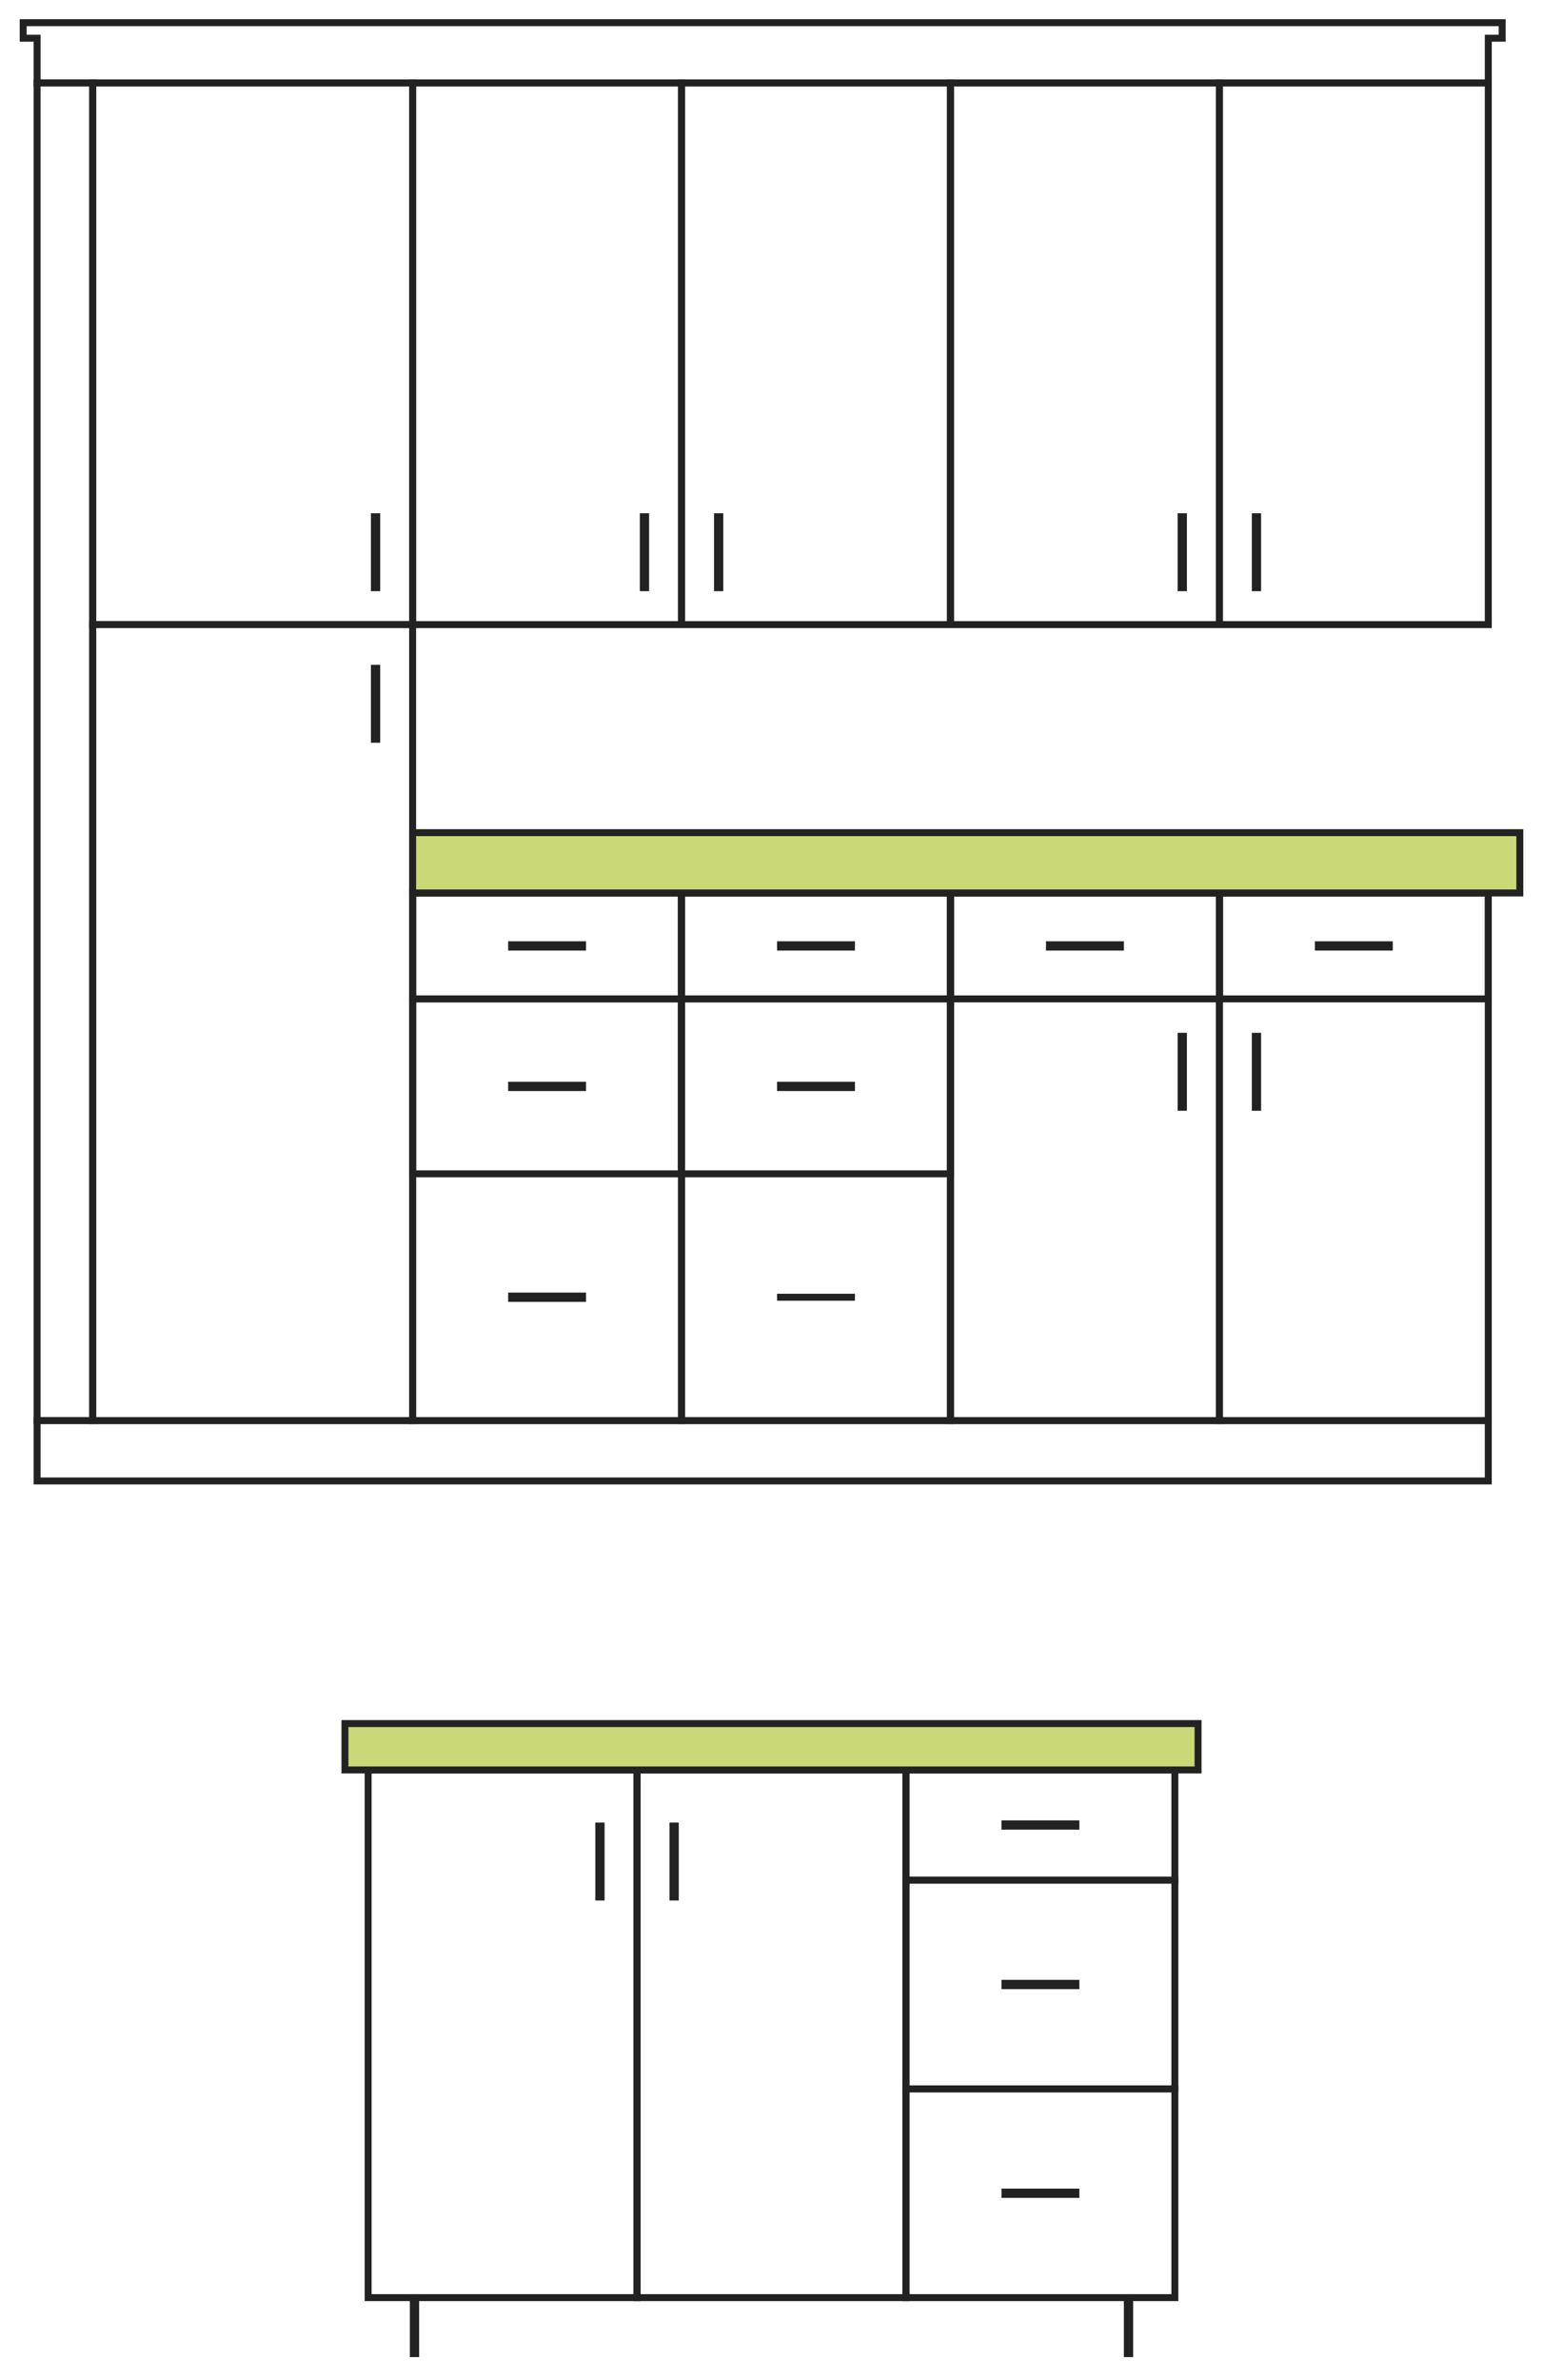 <?xml version="1.0" encoding="UTF-8"?>
<svg id="Layer_2" data-name="Layer 2" xmlns="http://www.w3.org/2000/svg" viewBox="0 0 332.8 513">
  <defs>
    <style>
      .cls-1, .cls-2 {
        fill: none;
      }

      .cls-1, .cls-2, .cls-3 {
        stroke: #222;
        stroke-miterlimit: 10;
      }

      .cls-1, .cls-3 {
        stroke-width: 1.5px;
      }

      .cls-2 {
        stroke-width: 2px;
      }

      .cls-3 {
        fill: #cad878;
      }
    </style>
  </defs>
  <g>
    <rect class="cls-1" x="8" y="306.24" width="313" height="13"/>
    <polygon class="cls-1" points="324 4.89 321 4.89 8 4.89 5 4.89 5 8.24 8 8.24 8 17.89 321 17.89 321 8.24 324 8.24 324 4.89"/>
    <rect class="cls-1" x="-130.18" y="156.06" width="288.35" height="12" transform="translate(176.06 148.06) rotate(90)"/>
    <rect class="cls-1" x="89" y="17.89" width="58" height="116.75"/>
    <rect class="cls-1" x="20" y="17.89" width="69" height="116.75"/>
    <rect class="cls-1" x="20" y="134.64" width="69" height="171.6"/>
    <rect class="cls-1" x="147" y="17.89" width="58" height="116.75"/>
    <rect class="cls-1" x="205" y="17.89" width="58" height="116.75"/>
    <rect class="cls-1" x="263" y="17.89" width="58" height="116.75"/>
    <rect class="cls-1" x="89" y="192.49" width="58" height="113.75"/>
    <rect class="cls-1" x="147" y="192.49" width="58" height="113.75"/>
    <rect class="cls-1" x="205" y="192.49" width="58" height="113.75"/>
    <rect class="cls-1" x="263" y="192.49" width="58" height="113.75"/>
    <rect class="cls-1" x="89" y="192.49" width="58" height="22.84"/>
    <rect class="cls-1" x="147" y="192.49" width="58" height="22.84"/>
    <rect class="cls-1" x="89" y="215.33" width="58" height="37.71"/>
    <rect class="cls-1" x="147" y="215.33" width="58" height="37.71"/>
    <rect class="cls-1" x="205" y="192.49" width="58" height="22.84"/>
    <rect class="cls-1" x="263" y="192.49" width="58" height="22.84"/>
    <rect class="cls-3" x="89" y="179.49" width="238.8" height="13"/>
    <line class="cls-2" x1="81" y1="110.64" x2="81" y2="127.44"/>
    <line class="cls-2" x1="139" y1="110.64" x2="139" y2="127.44"/>
    <line class="cls-2" x1="155" y1="110.64" x2="155" y2="127.44"/>
    <line class="cls-2" x1="255" y1="110.64" x2="255" y2="127.44"/>
    <line class="cls-2" x1="271" y1="110.64" x2="271" y2="127.44"/>
    <line class="cls-2" x1="255" y1="222.64" x2="255" y2="239.44"/>
    <line class="cls-2" x1="271" y1="222.64" x2="271" y2="239.44"/>
    <line class="cls-2" x1="81" y1="143.31" x2="81" y2="160.11"/>
    <g>
      <line class="cls-2" x1="242.4" y1="203.91" x2="225.6" y2="203.91"/>
      <line class="cls-2" x1="184.4" y1="203.91" x2="167.6" y2="203.91"/>
      <line class="cls-2" x1="126.4" y1="203.91" x2="109.6" y2="203.91"/>
      <line class="cls-2" x1="184.4" y1="234.19" x2="167.6" y2="234.19"/>
      <line class="cls-2" x1="126.4" y1="234.19" x2="109.6" y2="234.19"/>
      <line class="cls-1" x1="184.4" y1="279.64" x2="167.6" y2="279.64"/>
      <line class="cls-2" x1="126.4" y1="279.64" x2="109.6" y2="279.64"/>
      <line class="cls-2" x1="300.4" y1="203.91" x2="283.6" y2="203.91"/>
    </g>
  </g>
  <g>
    <rect class="cls-1" x="195.4" y="450.29" width="58" height="45"/>
    <rect class="cls-1" x="195.4" y="405.29" width="58" height="45"/>
    <rect class="cls-1" x="195.4" y="381.54" width="58" height="23.75"/>
    <rect class="cls-1" x="79.4" y="381.54" width="58" height="113.75"/>
    <rect class="cls-1" x="137.4" y="381.54" width="58" height="113.75"/>
    <rect class="cls-3" x="74.4" y="371.54" width="184" height="10"/>
    <line class="cls-2" x1="129.4" y1="392.88" x2="129.4" y2="409.68"/>
    <line class="cls-2" x1="89.4" y1="495.29" x2="89.4" y2="508.11"/>
    <line class="cls-2" x1="243.4" y1="495.29" x2="243.4" y2="508.11"/>
    <line class="cls-2" x1="145.4" y1="392.88" x2="145.4" y2="409.68"/>
    <line class="cls-2" x1="232.8" y1="393.41" x2="216" y2="393.41"/>
    <line class="cls-2" x1="232.8" y1="427.79" x2="216" y2="427.79"/>
    <line class="cls-2" x1="232.8" y1="472.79" x2="216" y2="472.79"/>
  </g>
</svg>